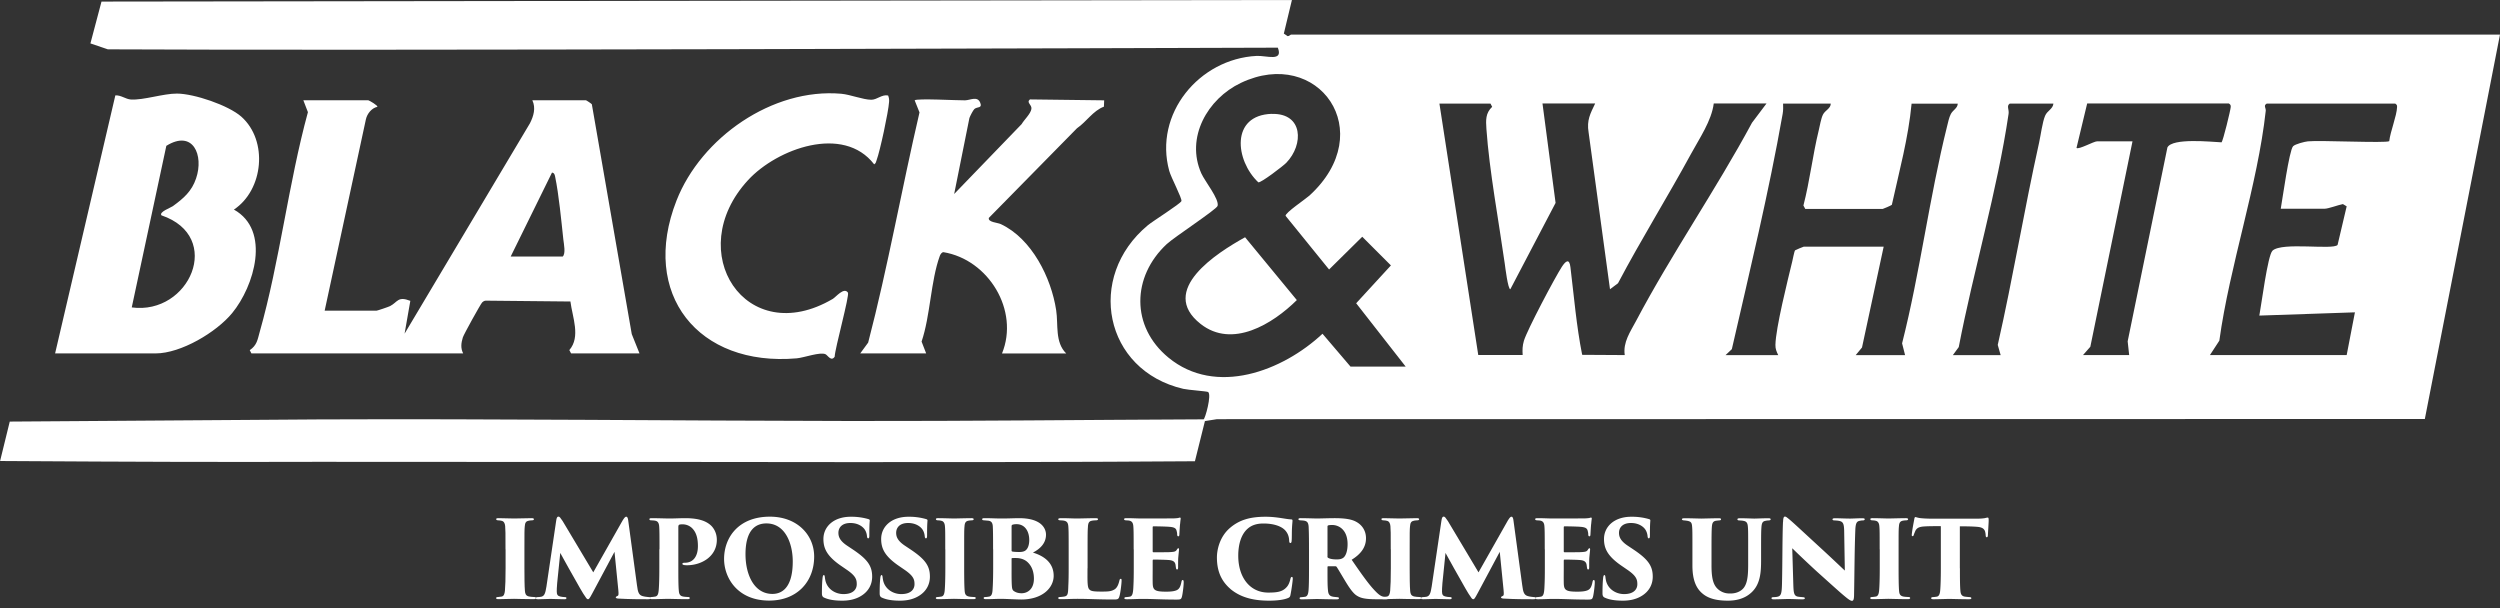 <svg xmlns="http://www.w3.org/2000/svg" viewBox="0 0 300 73"><rect x="0" y="0" width="300" height="73" fill="#333333" stroke="none"/><g fill="#fff"><path d="M300 4.14l-9.02 46.14-144.94.02-1.45.23-1.2 4.82c-27.44.2-54.93.05-82.39.08-10.12.01-20.32-.03-30.44 0-9.37.03-30.55-.11-30.55-.11l1.16-4.73 37.07-.26c21.23-.09 42.62.16 63.89.19 14.12.02 28.19-.14 42.3-.2.18-.04 1-2.96.54-3.28-.12-.09-2.37-.24-2.98-.38-9.5-2.21-11.72-13.42-4.25-19.63.56-.47 3.93-2.59 4.03-2.9s-1.25-2.84-1.46-3.62c-1.88-6.84 3.59-13.45 10.48-13.8 1.2-.06 3.22.74 2.55-.99-17.01.05-110.61.37-140.4.2l-2.09-.71L12.18.19 155.03 0l-.97 4.03.46.31c.18 0 .35-.19.41-.19h145.06zM168.68 43.99l-5.94-7.6 4.17-4.54-3.44-3.44-3.98 3.93-5.22-6.44c-.06-.36 2.38-2 2.85-2.42 8.43-7.68 1.06-17.95-8.22-13.53-4.01 1.91-6.65 6.57-4.74 10.86.42.94 2.18 3.1 1.95 3.9-.13.43-5.21 3.75-6.1 4.58-4.19 3.9-4.33 9.89.2 13.62 5.69 4.68 13.7 1.62 18.49-2.86l3.36 3.94h6.63zm16.42-31.56l1.57 11.92-5.43 10.36c-.29 0-.61-2.65-.67-3.08-.72-5.08-1.85-11.15-2.2-16.15-.07-1.05-.12-1.9.69-2.66l-.2-.39h-6.13l4.66 30.17h5.33c-.04-.61-.03-1.1.15-1.71.39-1.3 3.71-7.57 4.55-8.87.45-.69.9-1.06 1.03.03.43 3.51.72 7.08 1.41 10.53l5.11.03c-.23-1.53.67-2.8 1.35-4.08 4.24-8.03 9.6-15.77 13.92-23.8l1.74-2.31h-6.33c-.26 2.07-1.72 4.19-2.73 6.05-2.84 5.22-5.99 10.27-8.76 15.52l-.96.72-2.57-18.84c-.24-1.44.21-2.24.79-3.45h-6.33zm34.61 0h-5.74c.02.41.02.82-.05 1.23-1.66 9.43-3.97 18.94-6.1 28.24l-.76.72h6.33c-.2-.42-.35-.74-.34-1.23.04-2.06 1.47-7.74 2.02-10.02.07-.28.24-1.21.34-1.33.04-.04.99-.44 1.04-.44h9.59l-2.6 12.1-.76.92h5.93l-.36-1.42c2.16-8.52 3.27-17.51 5.39-26.01.12-.48.24-1.09.46-1.51.26-.49.81-.69.83-1.24h-5.54c-.38 4.08-1.49 8.15-2.37 12.14-.07.07-1.03.49-1.09.49h-9.3l-.22-.41c.77-2.97 1.11-6.05 1.84-9.03.13-.54.27-1.4.5-1.87.26-.53.94-.73.94-1.33zm26.7 0h-5.24c-.42.29-.06.68-.14 1.23-1.35 9.18-4.22 18.84-5.98 27.99l-.71.97h5.74l-.35-1.23c1.83-8.05 3.17-16.21 4.96-24.26.2-.9.4-2.48.72-3.23.26-.63.93-.8 1-1.46zm9.09 30.18l-.18-1.65 4.77-23.27c.61-1.16 5.23-.67 6.49-.61.18-.12 1.09-3.89 1.11-4.25 0-.24-.03-.26-.22-.41h-17.01l-1.28 5.33c.25.24 2.07-.79 2.47-.79h4.25l-5.06 24.65-.88 1h5.54zm31.94-30.18h-15.43c-.43.24-.09.52-.12.86-.98 8.96-4.33 18.57-5.57 27.59l-1.13 1.73h16.41l.99-5.13-11.47.39c.23-1.17 1-7.25 1.58-7.79 1.14-1.07 7.26-.05 7.81-.69l1.09-4.63-.45-.27c-.56.1-1.74.56-2.22.56h-5.24c.2-1.09 1.01-7.01 1.48-7.5.25-.26 1.38-.55 1.78-.59 1.41-.15 9.35.24 9.76-.02.13-1.17.9-3.02.94-4.1 0-.24-.03-.26-.22-.41z"/><path d="M44.19 12.03c.13.03 1.19.64 1.09.79-.69.15-1.22.83-1.37 1.49l-4.95 22.97h6.23c.09 0 1.45-.46 1.62-.55.94-.49.91-1.22 2.43-.63l-.69 3.94L63.59 14.8c.44-.86.73-1.84.29-2.77h6.43c.05 0 .64.39.71.48l4.79 27.58.93 2.32h-8.21l-.21-.4c1.38-1.59.37-3.94.13-5.83l-10.01-.1c-.25-.02-.4.04-.58.21s-2.21 3.84-2.32 4.2c-.2.67-.29 1.27.04 1.92H30.17l-.2-.39c.87-.6.93-1.24 1.19-2.17 2.41-8.49 3.45-17.83 5.79-26.39l-.55-1.43h7.81zM61.3 30.78h6.23c.37-.36.14-1.46.07-2.05-.24-2.22-.54-5.39-.98-7.51-.05-.24-.09-.47-.38-.51l-4.95 10.06zM6.61 42.42l7.23-30.97c.66-.06 1.23.45 1.86.49 1.5.1 3.9-.72 5.54-.71 2.05.01 6.17 1.4 7.72 2.77 3.24 2.88 2.66 8.79-.89 11.15 4.47 2.5 2.43 9.21-.21 12.42-1.89 2.3-6.15 4.84-9.19 4.84H6.61zm12.76-16.58c-.31-.41 1.11-.91 1.37-1.1 1.28-.93 2.27-1.78 2.79-3.33.95-2.78-.36-5.9-3.57-3.91l-4.15 19.39c6.92.94 11.08-8.5 3.56-11.05zM103.22 42.42l.96-1.31c2.37-9.09 4.02-18.44 6.16-27.62l-.58-1.45c.24-.26 5.17.02 6.04 0 .64-.01 1.51-.57 1.84.32.25.66-.38.42-.71.72-.17.16-.51.83-.6 1.08l-1.83 9.12 8.1-8.39c.29-.51 1.09-1.24 1.17-1.82.07-.53-.64-.74-.18-1.14l8.91.11-.03.76c-1.31.49-2.09 1.81-3.23 2.59l-10.58 10.76c-.12.52 1.05.56 1.43.74 3.72 1.74 6.06 6.44 6.65 10.33.27 1.76-.17 3.84 1.21 5.2h-7.71c2.11-5.17-1.62-11.27-7.03-12.16-.22.02-.37.27-.44.47-1.08 2.97-1.13 7.18-2.18 10.26l.55 1.42h-7.91zM106.57 11.45c.11.27.14.49.12.78-.08 1.2-1.08 5.87-1.5 7-.07.2-.08.37-.29.49-3.69-4.8-11.64-1.88-15.12 1.88-7.95 8.6-.28 20.4 10.15 14.27.38-.22 1.34-1.45 1.82-.76.22.32-1.56 6.71-1.59 7.7-.42.61-.83-.17-1.09-.3-.65-.31-2.58.41-3.46.49-11.82 1.03-18.83-7.7-14.43-18.93 2.96-7.55 11.52-13.54 19.77-12.82 1.1.1 2.59.71 3.6.72.71 0 1.27-.67 2.03-.51zM149.4 28.46l6.22 7.55c-2.89 2.86-7.74 5.86-11.55 2.86-5.13-4.04 1.98-8.54 5.34-10.4zM152.62 13.67c3.76-.11 3.86 3.67 1.73 5.87-.36.37-3.03 2.42-3.35 2.34-2.78-2.62-3.36-8.07 1.62-8.22z"/></g><path d="M60.66 65.91c0-1.99 0-2.36-.04-2.78-.03-.36-.17-.59-.45-.64-.09-.03-.22-.04-.39-.05-.15 0-.24-.05-.24-.14 0-.08.06-.12.28-.12.51 0 1.77.04 1.88.04.12 0 1.63-.04 2.09-.04.22 0 .28.05.28.13 0 .1-.12.13-.24.13-.13.01-.21.01-.37.04-.33.06-.46.23-.49.69-.04.41-.04.75-.04 2.74v2.26c0 1.02.01 2.21.06 2.75.03.33.1.57.49.66.17.04.4.05.57.06.22 0 .27.05.27.13 0 .06-.06.13-.27.13-.87 0-2.25-.04-2.36-.04-.06 0-1.41.04-1.85.04-.21 0-.31-.03-.31-.13 0-.09.1-.13.26-.13.13-.01.26-.03.4-.05.27-.04.36-.32.4-.69.05-.54.08-1.47.08-2.72v-2.26z" fill="#fff"/><path d="M76.44 70.24c.1.84.23 1.16.66 1.29.26.08.57.1.73.12.17 0 .24.04.24.13 0 .1-.1.13-.31.13-1.07 0-2.11 0-3.57-.08-.24-.01-.3-.09-.3-.15 0-.05.05-.1.14-.13.21-.08.22-.15.17-.73l-.46-4.6-2.65 4.96c-.35.66-.42.73-.53.73-.14 0-.22-.13-.58-.69-.45-.72-1.23-2.18-1.72-3.01-.22-.37-.78-1.43-1.03-1.86l-.37 3.62c-.05.55-.05.84-.05 1.03 0 .37.13.53.45.59.19.04.31.05.48.06.19 0 .23.04.23.12 0 .1-.05.14-.26.14-.57 0-1.27-.04-1.66-.04s-1 .04-1.48.04c-.13 0-.28 0-.28-.13 0-.08.08-.13.26-.13.1-.01.24-.01.39-.04.37-.08.5-.37.63-1.22l1.17-7.9c.05-.39.14-.5.27-.5.14 0 .23.13.5.53l3.68 6.16 3.52-6.22c.21-.33.31-.46.44-.46s.21.18.24.5l1.05 7.76z" fill="#fff"/><path d="M79.14 65.91c0-1.41 0-2.35-.04-2.76-.03-.36-.14-.59-.45-.66-.17-.04-.33-.04-.49-.05-.17 0-.23-.05-.23-.13s.04-.13.28-.13c.55 0 1.86.04 2.08.04.62 0 1.34-.04 1.93-.04 1.75 0 2.6.41 3.11.89.28.27.69.84.69 1.71 0 1.98-1.81 3.05-3.59 3.05-.09 0-.31-.01-.4-.04-.08-.03-.14-.05-.14-.13s.05-.13.28-.13c1.07 0 1.58-.84 1.58-1.99 0-.89-.17-1.59-.63-2.09a1.63 1.63 0 0 0-1.22-.53c-.17 0-.27.01-.35.03-.1.03-.15.1-.15.32v4.91c0 1 0 2.17.06 2.71.03.37.12.62.5.69.18.04.41.05.57.06.19 0 .24.04.24.14 0 .06-.06.12-.26.12-.89 0-2.25-.04-2.36-.04-.06 0-1.47.04-1.9.04-.18 0-.26-.04-.26-.13s.1-.13.24-.13c.13-.01.26-.03.39-.05.26-.05.37-.23.42-.72.05-.54.08-1.45.08-2.7v-2.26zM86.89 67.08c0-2.57 1.72-5.08 5.5-5.08 3.26 0 5.31 2.18 5.31 4.79 0 2.99-2.03 5.28-5.4 5.28-3.79 0-5.41-2.72-5.41-5zm8.24.29c0-2.13-.89-4.56-3.16-4.56-1.18 0-2.51.66-2.51 3.7 0 2.43 1.02 4.76 3.23 4.76.8 0 2.44-.35 2.44-3.89zM98.91 71.72c-.22-.09-.28-.26-.28-.51 0-1.04.04-1.53.08-1.89.03-.23.08-.31.15-.31.09 0 .1.12.12.22.01.13.03.24.06.4.22 1.05 1.18 1.66 2.18 1.66 1.22 0 1.59-.63 1.59-1.18s-.1-.99-1.2-1.74l-.8-.55c-1.57-1.11-2-2-2-3.14 0-1.48 1.22-2.67 3.28-2.67a7.34 7.34 0 0 1 2.11.28c.13.04.17.08.17.18-.03.41-.05.67-.05 1.81 0 .23-.04.32-.14.32-.06 0-.12-.04-.14-.24-.01-.13-.05-.45-.23-.75-.24-.41-.84-.85-1.76-.85-1.05 0-1.44.59-1.44 1.18 0 .44.15.94 1.03 1.53l.66.44c1.8 1.2 2.36 1.99 2.36 3.29 0 .89-.4 1.76-1.36 2.33-.75.45-1.57.55-2.24.55-.96 0-1.65-.13-2.15-.36zM105.84 71.72c-.22-.09-.28-.26-.28-.51 0-1.04.04-1.53.08-1.89.03-.23.08-.31.15-.31.09 0 .1.12.12.22.01.13.03.24.06.4.22 1.05 1.18 1.66 2.18 1.66 1.22 0 1.59-.63 1.59-1.18s-.1-.99-1.2-1.74l-.8-.55c-1.57-1.11-2-2-2-3.14 0-1.48 1.22-2.67 3.28-2.67a7.34 7.34 0 0 1 2.11.28c.13.04.17.08.17.18-.03.41-.05.67-.05 1.81 0 .23-.04.32-.14.32-.06 0-.12-.04-.14-.24-.01-.13-.05-.45-.23-.75-.24-.41-.84-.85-1.76-.85-1.05 0-1.44.59-1.44 1.18 0 .44.15.94 1.03 1.53l.66.44c1.8 1.2 2.36 1.99 2.36 3.29 0 .89-.4 1.76-1.36 2.33-.75.45-1.57.55-2.24.55-.96 0-1.65-.13-2.15-.36zM113.43 65.91c0-1.99 0-2.36-.04-2.78-.03-.36-.17-.59-.45-.64-.09-.03-.22-.04-.39-.05-.15 0-.24-.05-.24-.14 0-.08.06-.12.28-.12.51 0 1.77.04 1.88.04.12 0 1.63-.04 2.09-.04.22 0 .28.05.28.13 0 .1-.12.13-.24.13-.13.01-.21.01-.37.04-.33.06-.46.23-.49.69-.04.41-.04.75-.04 2.74v2.26c0 1.02.01 2.21.06 2.75.03.33.1.57.49.66.17.04.4.05.57.06.22 0 .27.05.27.13 0 .06-.06.13-.27.13-.87 0-2.25-.04-2.36-.04-.06 0-1.41.04-1.85.04-.21 0-.31-.03-.31-.13 0-.09.1-.13.26-.13.13-.01.26-.03.4-.05.27-.04.36-.32.4-.69.05-.54.08-1.47.08-2.72v-2.26zM119.17 65.91c0-1.89-.01-2.25-.03-2.66-.01-.53-.19-.73-.57-.77-.15-.01-.33-.03-.48-.04-.19-.01-.23-.06-.23-.13 0-.1.1-.13.26-.13.78 0 1.43.04 2.06.04.85 0 1.61-.04 2.11-.04 2.71 0 3.23 1.26 3.23 1.98 0 1.04-.72 1.71-1.57 2.15 1.35.41 2.49 1.23 2.49 2.79 0 1.43-1.34 2.84-3.89 2.84-.48 0-1.99-.08-2.38-.08-.57 0-1.17.04-1.86.04-.18 0-.27-.04-.27-.13s.06-.13.26-.13c.17-.01.28-.03.39-.05.23-.04.37-.23.41-.71.05-.71.08-1.45.08-3.07v-1.9zm2.22 2.19c0 .62-.01 1.52.03 2.17.03.41.08.58.33.71.28.17.59.21.85.21.67 0 1.47-.46 1.47-1.75 0-.67-.17-1.43-.76-1.98-.35-.33-.8-.46-1.2-.49a6.77 6.77 0 0 0-.64 0c-.05 0-.08.03-.08.09v1.04zm0-2.04c0 .1.05.12.12.13.21.04.63.05.81.05.3 0 .59-.05.77-.21.27-.22.42-.67.42-1.22 0-1.04-.51-1.91-1.53-1.91-.21 0-.36.03-.46.06-.08.03-.13.05-.13.23v2.87zM130.5 68.19c0 1.3-.04 2.22.18 2.49.18.24.42.31 1.49.31.71 0 1.12-.01 1.48-.21.31-.14.53-.48.67-1.08.04-.14.06-.24.17-.24.09 0 .1.06.1.24 0 .3-.14 1.52-.27 1.89-.1.33-.21.35-.72.35-1.77 0-2.97-.08-4.33-.08-.6 0-1.3.04-2 .04-.18 0-.28-.03-.28-.14 0-.08.08-.12.26-.12.15-.01.3-.03.44-.05.46-.08.48-.31.51-1.34.03-.51.04-1.29.04-2.08v-2.26c0-2.09-.01-2.33-.04-2.74-.03-.36-.12-.58-.44-.67-.12-.04-.31-.05-.5-.06-.14 0-.27-.03-.27-.13s.13-.13.39-.13c.73 0 1.4.04 1.9.04.12 0 1.71-.04 2.17-.04.23 0 .31.04.31.12 0 .12-.13.14-.31.14-.13.01-.26.01-.44.05-.35.06-.44.31-.46.76-.03.41-.04.67-.04 2.79v2.15zM136.04 65.91c0-2.09-.01-2.35-.04-2.76-.03-.37-.14-.59-.46-.67-.12-.03-.3-.03-.42-.04-.17-.01-.23-.06-.23-.14s.08-.12.28-.12c.73 0 1.35.04 1.91.04l3.62-.01c.26 0 .57-.03.69-.05.09-.03.15-.05.21-.05s.08.05.08.12-.03.19-.06.57c-.04.26-.06.71-.1 1.38 0 .1-.05.18-.13.18-.06 0-.12-.06-.13-.18 0-.14-.01-.27-.06-.45-.06-.3-.23-.46-.85-.51-.42-.04-1.54-.06-1.93-.06-.08 0-.1.04-.1.13v2.83c0 .09.01.15.1.15.36.01 1.4 0 1.86-.01.63-.03.8-.06.94-.3.08-.12.12-.17.18-.17.08 0 .08.08.08.15 0 .13-.06.59-.1 1.09-.01.3-.01.93-.01 1.07 0 .17-.04.24-.12.24-.09 0-.12-.09-.14-.21-.01-.1-.03-.19-.04-.3-.05-.37-.23-.59-.86-.63-.36-.03-1.41-.05-1.81-.05-.06 0-.08.06-.08.17v.89c0 .44-.01 1.2 0 1.68.01.9.19 1.11 1.62 1.11.33 0 .84-.01 1.2-.15.36-.14.51-.42.63-1.02.03-.15.08-.23.15-.23.1 0 .12.13.12.28 0 .5-.14 1.48-.21 1.72-.09.33-.18.35-.66.35-1.77 0-2.74-.08-4.09-.08-.6 0-1.14.04-1.85.04-.23 0-.31-.04-.31-.13 0-.06.06-.13.26-.13.15-.01.28-.03.39-.05.36-.05.41-.54.44-1.35.03-.51.04-1.27.04-2.07v-2.26zM147.65 70.67c-1.26-1.08-1.62-2.4-1.62-3.78 0-.87.3-2.47 1.59-3.56 1.11-.94 2.39-1.32 4.25-1.32.73 0 1.32.08 1.82.15.58.09.89.15 1.27.17.14.01.14.09.14.17 0 .1-.04.41-.06.85-.03.42-.01 1.18-.04 1.5-.01.19-.04.31-.15.31-.1 0-.14-.09-.15-.27-.01-.28-.06-.8-.49-1.26-.45-.48-1.35-.81-2.6-.81-.76 0-1.39.18-1.89.62-.78.68-1.13 1.88-1.13 3.25 0 2.65 1.44 4.42 3.6 4.42 1.05 0 1.71-.09 2.21-.66.18-.19.32-.48.42-.86.06-.27.1-.36.21-.36.09 0 .1.13.1.23 0 .22-.15 1.34-.28 1.95-.03.19-.12.3-.33.37-.51.21-1.39.3-2.21.3-1.67 0-3.32-.28-4.67-1.41zM157.08 65.91c0-1.99-.03-2.25-.04-2.66-.03-.53-.18-.69-.49-.76-.19-.04-.4-.04-.51-.05-.15-.01-.23-.06-.23-.14s.09-.12.28-.12c.55 0 1.79.04 1.97.04.24 0 1.48-.04 2.07-.04 1.21 0 2.06.12 2.62.44.62.33 1.17.99 1.17 1.97 0 1.08-.62 1.9-1.72 2.58.78 1.13 1.72 2.51 2.51 3.41.68.76.99.98 1.35 1.03.14.03.22.03.32.04.14 0 .22.05.22.13 0 .12-.13.13-.26.13h-1.16c-1.32 0-1.89-.13-2.34-.42-.41-.24-.82-.8-1.32-1.61-.59-.98-.89-1.5-1.12-1.85a.204.204 0 0 0-.15-.08h-.85c-.06 0-.1.03-.1.1v.66c0 1.02 0 1.62.06 2.16.03.33.12.62.5.71.18.05.32.05.58.08.21.01.23.06.23.14s-.09.12-.27.12c-.86 0-2.26-.04-2.35-.04-.15 0-1.4.04-1.84.04-.19 0-.26-.04-.26-.13s.09-.13.23-.13c.13-.01.3-.03.44-.05.26-.06.36-.3.4-.73.05-.54.06-1.44.06-2.69v-2.26zm2.21.86c0 .1.04.15.12.19.24.13.63.17.99.17s.6-.05.81-.21c.27-.21.5-.76.5-1.62 0-1.83-1.16-2.3-1.82-2.3-.21 0-.42.01-.51.05-.05.03-.08.04-.08.14v3.57z" fill="#fff"/><path d="M166.89 65.91c0-1.99 0-2.36-.04-2.78-.03-.36-.17-.59-.45-.64-.09-.03-.22-.04-.39-.05-.15 0-.24-.05-.24-.14 0-.08.06-.12.28-.12.51 0 1.77.04 1.88.04.12 0 1.63-.04 2.09-.04.22 0 .28.05.28.13 0 .1-.12.13-.24.13-.13.01-.21.01-.37.04-.33.06-.46.23-.49.69-.04.41-.04.75-.04 2.74v2.26c0 1.02.01 2.21.06 2.75.03.33.1.57.49.66.17.04.4.05.57.06.22 0 .27.05.27.13 0 .06-.06.13-.27.13-.87 0-2.25-.04-2.36-.04-.06 0-1.41.04-1.85.04-.21 0-.31-.03-.31-.13 0-.09.1-.13.26-.13.13-.01.26-.03.4-.05.27-.04.36-.32.4-.69.05-.54.08-1.47.08-2.72v-2.26z" fill="#fff"/><path d="M182.67 70.24c.1.84.23 1.16.66 1.29.26.08.57.1.73.12.17 0 .24.04.24.13 0 .1-.1.13-.31.13-1.07 0-2.11 0-3.57-.08-.24-.01-.3-.09-.3-.15 0-.05.05-.1.14-.13.21-.08.22-.15.17-.73l-.46-4.6-2.65 4.96c-.35.66-.42.73-.53.73-.14 0-.22-.13-.58-.69-.45-.72-1.23-2.18-1.72-3.01-.22-.37-.78-1.43-1.03-1.86l-.37 3.62c-.05.55-.05.84-.05 1.03 0 .37.13.53.45.59.19.04.31.05.48.06.19 0 .23.04.23.12 0 .1-.05.14-.26.14-.57 0-1.27-.04-1.66-.04s-1 .04-1.48.04c-.13 0-.28 0-.28-.13 0-.08.08-.13.26-.13.1-.01.24-.01.39-.04.37-.08.5-.37.63-1.22l1.17-7.9c.05-.39.14-.5.27-.5.14 0 .23.13.5.53l3.68 6.16 3.52-6.22c.21-.33.31-.46.44-.46s.21.18.24.5l1.05 7.76z" fill="#fff"/><path d="M185.37 65.91c0-2.09-.01-2.35-.04-2.76-.03-.37-.14-.59-.46-.67-.12-.03-.3-.03-.42-.04-.17-.01-.23-.06-.23-.14s.08-.12.28-.12c.73 0 1.35.04 1.91.04l3.62-.01c.26 0 .57-.03.69-.05.09-.03.15-.05.21-.05s.08.05.08.12-.03.19-.06.57c-.04.26-.06.71-.1 1.38 0 .1-.05.18-.13.18-.06 0-.12-.06-.13-.18 0-.14-.01-.27-.06-.45-.06-.3-.23-.46-.85-.51-.42-.04-1.54-.06-1.93-.06-.08 0-.1.04-.1.13v2.83c0 .09.01.15.1.15.36.01 1.4 0 1.86-.01.63-.03.8-.06.94-.3.08-.12.12-.17.18-.17.08 0 .08.08.08.15 0 .13-.06.59-.1 1.09-.01.3-.01.93-.01 1.07 0 .17-.04.24-.12.24-.09 0-.12-.09-.14-.21-.01-.1-.03-.19-.04-.3-.05-.37-.23-.59-.86-.63-.36-.03-1.41-.05-1.81-.05-.06 0-.08.06-.08.17v.89c0 .44-.01 1.2 0 1.68.01.9.19 1.11 1.62 1.11.33 0 .84-.01 1.2-.15s.51-.42.63-1.02c.03-.15.08-.23.15-.23.1 0 .12.13.12.28 0 .5-.14 1.48-.21 1.72-.09.33-.18.35-.66.35-1.77 0-2.74-.08-4.09-.08-.6 0-1.14.04-1.85.04-.23 0-.31-.04-.31-.13 0-.06.06-.13.26-.13.15-.01.28-.03.39-.05.36-.05.41-.54.44-1.35.03-.51.04-1.27.04-2.07v-2.26zM192.58 71.72c-.22-.09-.28-.26-.28-.51 0-1.04.04-1.53.08-1.89.03-.23.08-.31.15-.31.09 0 .1.12.12.22.01.13.03.24.06.4.22 1.05 1.18 1.66 2.18 1.66 1.22 0 1.59-.63 1.59-1.18s-.1-.99-1.2-1.74l-.8-.55c-1.57-1.11-2-2-2-3.14 0-1.48 1.22-2.67 3.28-2.67a7.34 7.34 0 0 1 2.11.28c.13.04.17.08.17.18-.03.41-.05.67-.05 1.81 0 .23-.04.32-.14.32-.06 0-.12-.04-.14-.24-.01-.13-.05-.45-.23-.75-.24-.41-.84-.85-1.76-.85-1.05 0-1.44.59-1.44 1.18 0 .44.15.94 1.03 1.53l.66.44c1.8 1.2 2.36 1.99 2.36 3.29 0 .89-.4 1.76-1.36 2.33-.75.45-1.57.55-2.24.55-.96 0-1.65-.13-2.15-.36zM205.38 67.84c0 1.77.27 2.52.98 3.02.53.35.96.36 1.29.36.41 0 .96-.09 1.41-.48.72-.62.72-1.97.72-3.29v-1.54c0-1.89 0-2.22-.03-2.63-.03-.49-.13-.71-.55-.78-.14-.03-.22-.03-.48-.05-.17 0-.23-.05-.23-.13s.06-.13.3-.13c.73 0 1.52.04 1.72.04.23 0 1.07-.04 1.7-.04.19 0 .27.04.27.13 0 .06-.05.12-.22.13-.14.01-.22.01-.4.05-.35.06-.45.26-.49.78-.03.41-.04.75-.04 2.63v1.26c0 1.47-.06 3.05-1.31 4.06-.8.67-1.8.85-2.67.85-1.13 0-2.26-.17-3.06-.86-.68-.57-1.2-1.5-1.2-3.35v-1.95c0-1.99 0-2.35-.04-2.76-.03-.36-.1-.53-.4-.62-.14-.05-.44-.08-.55-.09-.19-.01-.27-.06-.27-.14s.1-.12.35-.12c.55 0 1.85.04 1.97.04.1 0 1.63-.04 2.09-.04.22 0 .28.04.28.12 0 .1-.06.13-.23.14-.12.01-.3.03-.42.05-.36.08-.42.35-.45.76-.03.41-.04 1.02-.04 2.66v1.93zM213.97 62.61c.01-.39.06-.62.22-.62.1 0 .17.04.5.31.54.45 1.21 1.09 4.15 3.79 1.31 1.21 2.2 2.07 2.54 2.38l-.08-4.82c-.03-.72-.09-1.05-.6-1.14-.18-.04-.39-.05-.57-.06-.17 0-.23-.06-.23-.13 0-.09.12-.13.26-.13.51 0 1.35.04 1.86.04.28 0 .93-.04 1.47-.04.19 0 .28.04.28.12 0 .06-.06.14-.22.14-.17.01-.23.01-.32.04-.42.05-.55.27-.59 1.07-.1 2.58-.1 5.15-.15 7.74 0 .66-.09.8-.26.8-.21 0-.6-.31-1.44-1.04-.87-.77-2-1.79-2.78-2.49-.72-.66-2-1.86-2.94-2.78l.13 4.38c.03.93.08 1.27.44 1.4.19.06.42.06.68.09.19.01.26.05.26.13 0 .1-.1.13-.31.13-.45 0-.86-.03-1.66-.04-.3 0-1.25.04-1.75.04-.18 0-.28-.03-.28-.13 0-.08.06-.13.24-.13.12-.01.28-.01.42-.04.5-.08.57-.4.6-1.59.06-2.65.04-5.74.12-7.4zM225.56 65.91c0-1.99 0-2.36-.04-2.78-.03-.36-.17-.59-.45-.64-.09-.03-.22-.04-.39-.05-.15 0-.24-.05-.24-.14 0-.08.06-.12.28-.12.51 0 1.77.04 1.88.04.12 0 1.63-.04 2.09-.04.22 0 .28.05.28.13 0 .1-.12.13-.24.13-.13.01-.21.01-.37.04-.33.06-.46.23-.49.69-.04.41-.04.75-.04 2.74v2.26c0 1.02.01 2.21.06 2.75.03.33.1.57.49.66.17.04.4.05.57.06.22 0 .27.05.27.13 0 .06-.06.13-.27.13-.87 0-2.25-.04-2.36-.04-.06 0-1.41.04-1.85.04-.21 0-.31-.03-.31-.13 0-.09.1-.13.26-.13.13-.01.26-.03.4-.05.27-.04.36-.32.4-.69.05-.54.08-1.47.08-2.72v-2.26zM235.19 68.18c0 1 0 2.2.06 2.74.03.33.12.6.5.67.17.03.32.04.55.06.21.01.26.05.26.14 0 .08-.06.12-.3.12-.87 0-2.12-.04-2.33-.04-.22 0-1.47.04-1.89.04-.21 0-.3-.03-.3-.13 0-.09.1-.13.26-.13.13-.01.27-.03.41-.05.28-.05.37-.33.41-.71.05-.54.08-1.47.08-2.71v-5.04c-.5 0-1.3-.01-1.94.03-.72.04-1 .21-1.17.66-.06.14-.09.22-.12.3-.03.1-.06.21-.15.21-.12 0-.12-.1-.1-.26.05-.53.19-1.22.28-1.71.03-.19.06-.32.14-.32.09 0 .14.04.44.1.23.05.94.09 1.43.09h5.59c.4 0 .63-.03.81-.05.21-.04.31-.08.4-.08.12 0 .13.08.13.4 0 .18-.08 1.38-.09 1.7-.01.18-.05.26-.13.26-.1 0-.13-.08-.14-.23-.01-.14-.01-.19-.03-.26-.05-.4-.24-.71-1-.76-.42-.04-1.09-.06-2.07-.06v5.04z" fill="#fff"/></svg>
